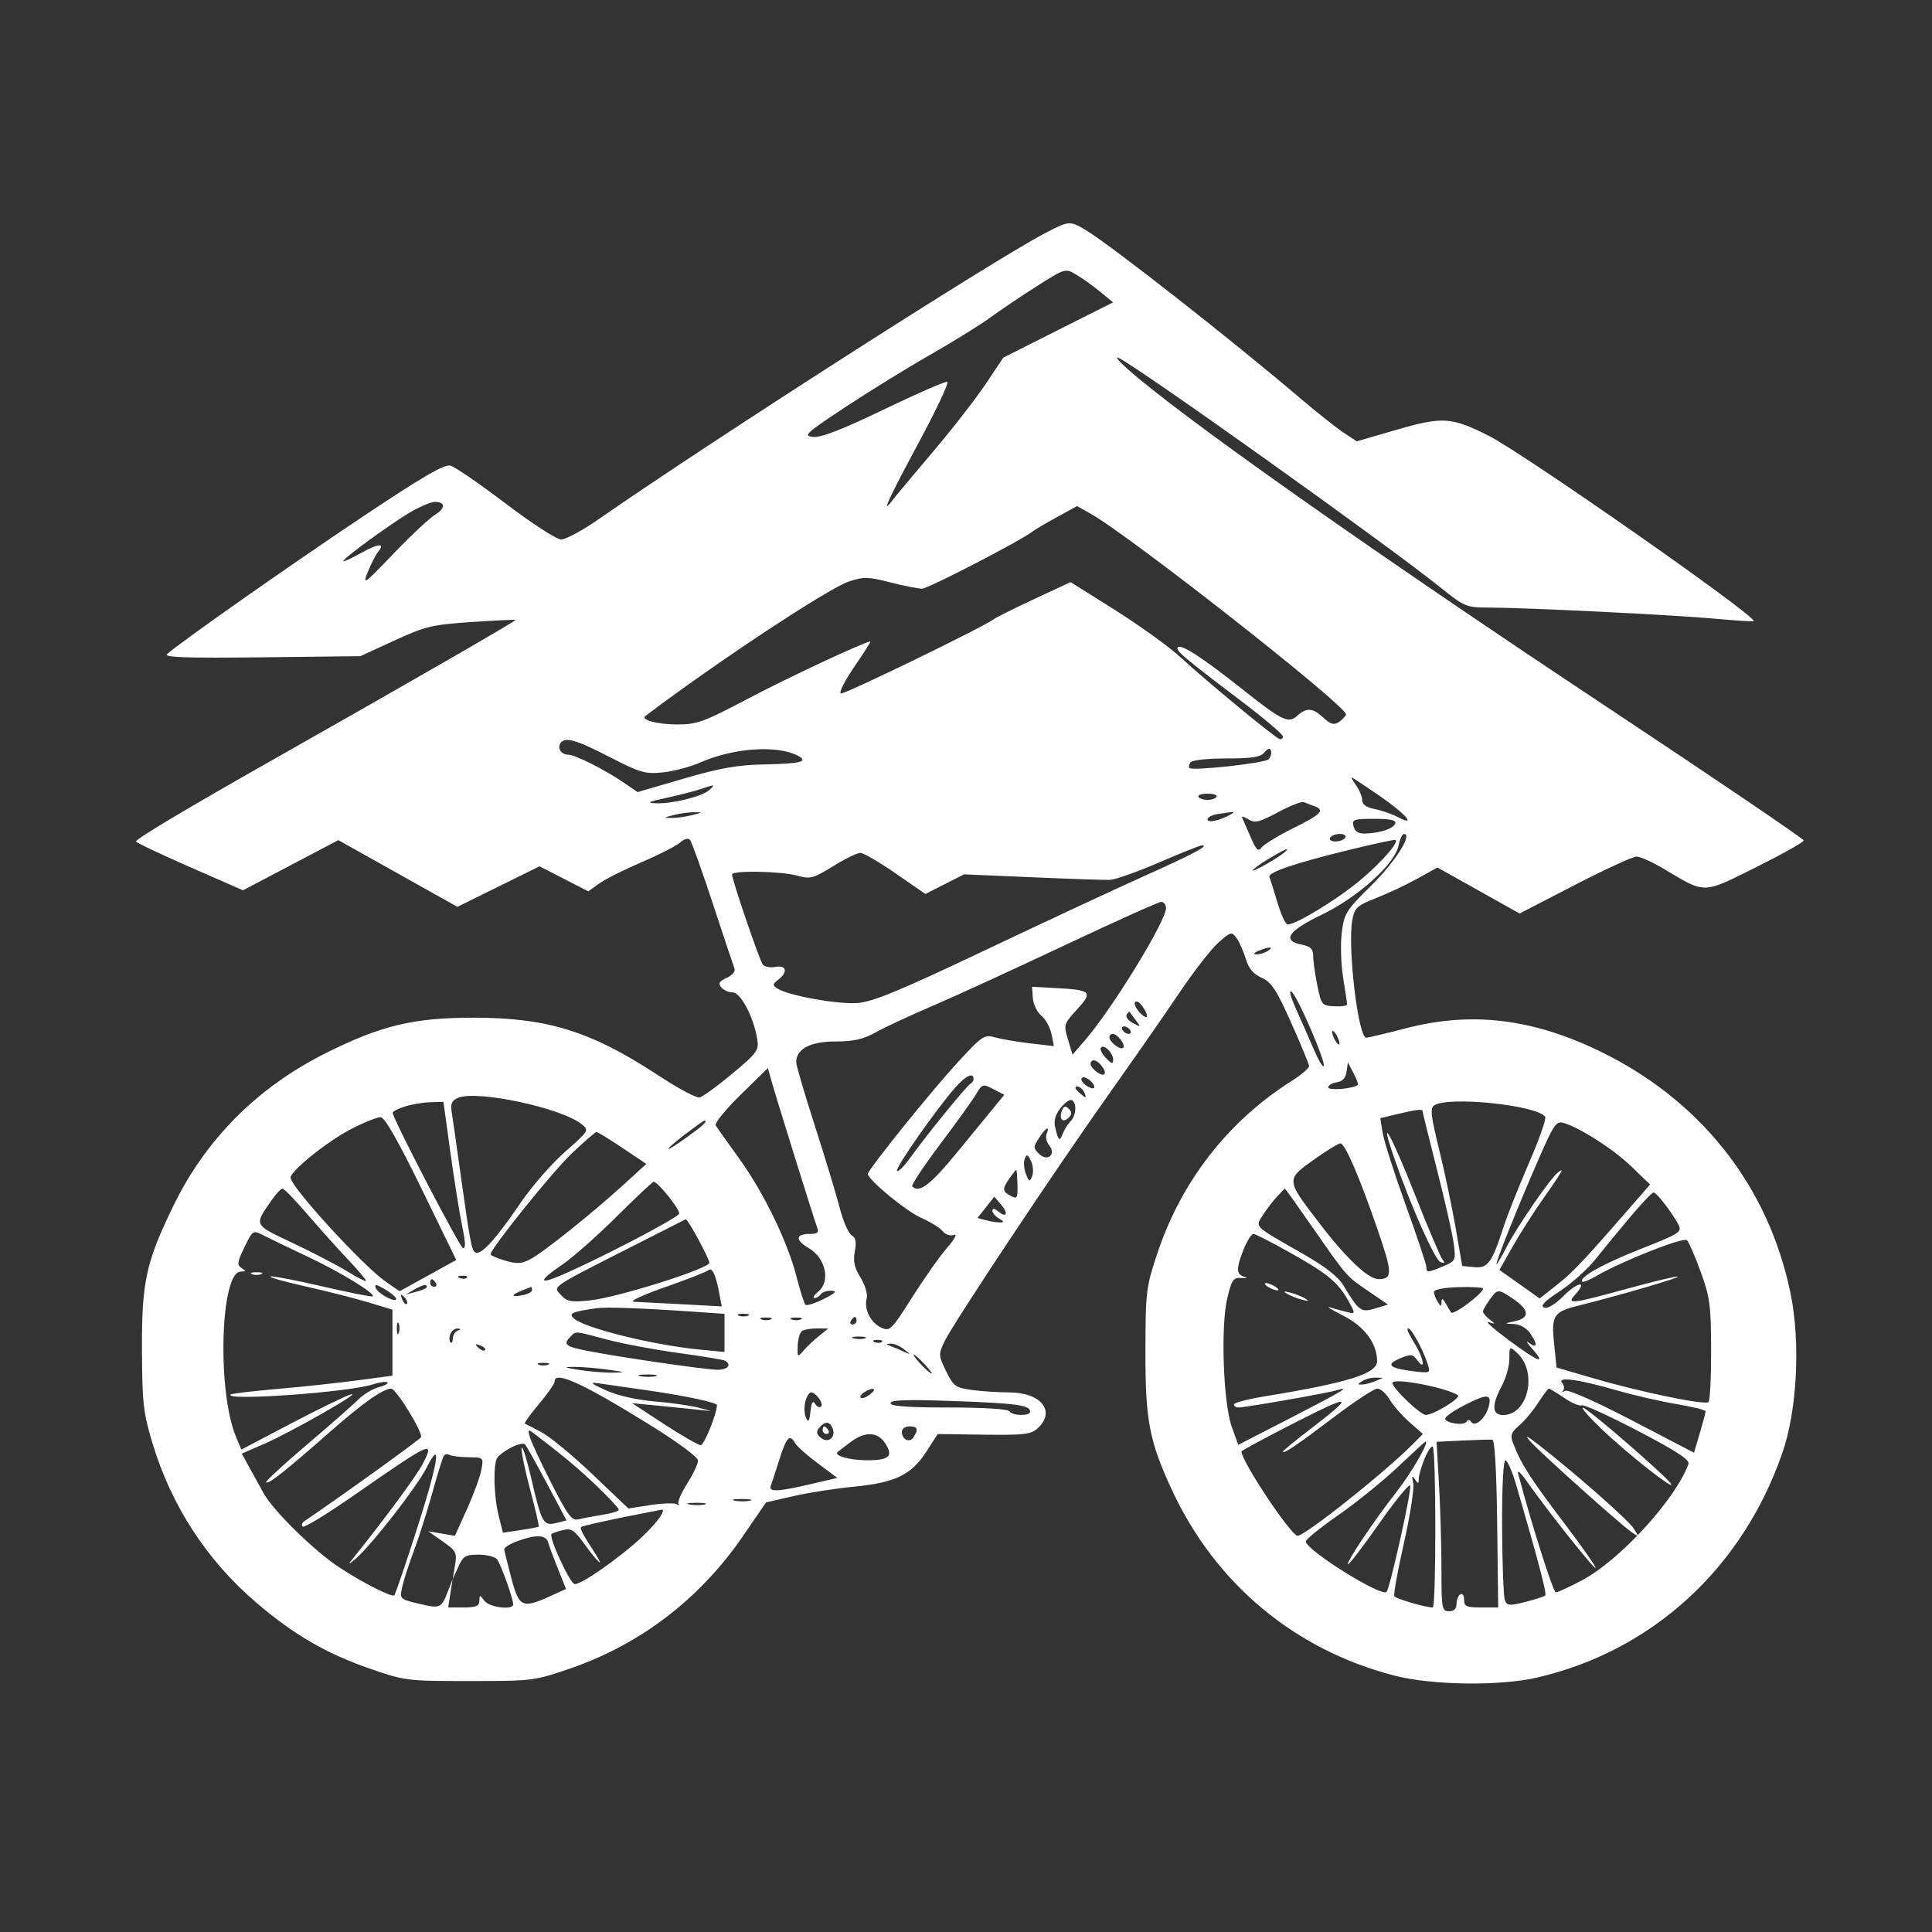 <svg xmlns="http://www.w3.org/2000/svg" width="512" height="512" viewBox="0 0 512 512" version="1.1">
	<rect x="0" y="0" width="512" height="512" fill="#333333" stroke="none"/>
	<path d="M 276.891 61.823 C 263.096 69.046, 188.236 117.019, 158.693 137.569 C 154.399 140.556, 149.899 142.986, 148.693 142.969 C 147.487 142.952, 140.875 138.665, 134 133.443 C 127.125 128.221, 120.535 123.698, 119.355 123.392 C 117.749 122.976, 111.903 126.381, 96.071 136.953 C 76.540 149.995, 47.135 170.663, 44.284 173.353 C 43.368 174.217, 49.534 174.425, 69.284 174.196 L 95.500 173.892 104.500 169.756 C 112.738 165.969, 114.470 165.554, 124.955 164.848 C 131.256 164.424, 136.509 164.175, 136.628 164.295 C 136.853 164.520, 108.589 180.805, 73 200.956 C 49.679 214.161, 36.084 222.270, 36.042 223 C 36.026 223.275, 42.398 226.299, 50.201 229.720 L 64.390 235.939 77.029 229.294 L 89.667 222.649 105.443 231.484 L 121.220 240.319 132.101 234.950 L 142.982 229.581 149.441 232.894 L 155.900 236.207 158.844 234.111 C 160.463 232.958, 165.546 230.406, 170.139 228.440 C 174.733 226.474, 179.291 224.142, 180.269 223.257 C 181.326 222.300, 182.376 222.023, 182.857 222.574 C 183.302 223.083, 186.030 230.700, 188.919 239.500 C 191.808 248.300, 194.394 256.056, 194.665 256.736 C 194.936 257.415, 194 258.498, 192.586 259.143 C 190.589 260.053, 190.264 260.613, 191.130 261.657 C 191.743 262.396, 193.115 263, 194.179 263 C 196.288 263, 199.727 269.543, 200.669 275.347 C 201.157 278.356, 200.701 278.990, 194.057 284.539 C 190.131 287.818, 186.232 290.651, 185.391 290.837 C 184.550 291.022, 179.731 288.455, 174.681 285.134 C 156.697 273.303, 145.222 269.703, 125.500 269.703 C 109.599 269.703, 101.077 271.735, 86.500 279.004 C 68.347 288.056, 54.583 301.810, 45.975 319.500 C 38.655 334.545, 37.538 339.694, 37.626 358 C 37.692 371.850, 37.988 374.454, 40.407 382.463 C 45.435 399.107, 54.808 413.503, 67.909 424.701 C 77.867 433.213, 86.371 438.158, 98 442.199 C 107.307 445.433, 107.845 445.500, 124.500 445.494 C 141.201 445.489, 141.672 445.429, 151.244 442.120 C 169.864 435.683, 185.557 423.628, 196.926 407.029 L 203 398.160 210.250 396.495 C 214.238 395.579, 221.459 394.451, 226.297 393.988 C 237.181 392.947, 241.560 390.830, 245.500 384.703 L 248.500 380.037 260.719 380.201 C 271.320 380.344, 273.208 380.122, 274.969 378.528 C 279.916 374.051, 275.912 369, 267.417 369 C 264.591 369, 260.153 368.709, 257.555 368.352 C 253.202 367.756, 252.665 367.364, 250.723 363.367 C 248.700 359.202, 248.683 358.888, 250.310 355.477 C 252.583 350.710, 280.048 309.407, 294.181 289.500 C 300.429 280.700, 308.682 268.838, 312.521 263.139 C 316.359 257.441, 321.041 251.424, 322.924 249.767 C 326.189 246.895, 326.411 246.841, 327.703 248.609 C 328.448 249.628, 329.549 252.100, 330.149 254.102 C 330.921 256.678, 332.149 258.145, 334.353 259.121 C 336.947 260.270, 338.250 262.253, 342.156 271 C 344.735 276.775, 346.879 281.950, 346.921 282.500 C 346.962 283.050, 344.881 284.836, 342.296 286.470 C 325.546 297.053, 313.114 312.979, 306.763 331.992 C 303.715 341.114, 303.585 342.169, 303.554 358 C 303.517 376.368, 304.544 381.793, 310.497 394.692 C 321.995 419.607, 343.056 437.222, 369.500 444.043 C 379.544 446.634, 397.411 446.876, 407.414 444.556 C 437.863 437.494, 461.732 415.631, 472.327 385.096 C 476.244 373.805, 477.185 355.955, 474.548 342.942 C 468.689 314.027, 450.221 290.878, 422.737 277.998 C 405.298 269.826, 389.540 268.098, 372.597 272.500 C 367.305 273.875, 362.568 275, 362.070 275 C 359.911 275, 357.060 250.823, 358.386 243.755 C 358.985 240.563, 359.619 239.988, 364.775 237.957 C 367.924 236.718, 372.847 234.396, 375.716 232.797 L 380.933 229.892 391.826 235.991 L 402.718 242.091 417.314 234.546 C 425.341 230.396, 432.717 227.001, 433.705 227.003 C 434.692 227.004, 437.975 228.487, 441 230.298 C 452.058 236.919, 451.098 236.937, 465.361 229.832 C 472.313 226.370, 478 223.176, 478 222.735 C 478 222.293, 454.038 206.048, 424.750 186.633 C 363.275 145.882, 312.002 109.684, 298.500 97.503 C 296.300 95.519, 295.400 94.334, 296.500 94.870 C 302.049 97.576, 367.297 144.114, 381.428 155.445 C 388.119 160.809, 388.565 161, 394.428 161.010 C 404.350 161.025, 443.722 162.960, 454.473 163.960 C 459.958 164.470, 464.580 164.754, 464.744 164.590 C 465.810 163.523, 403.727 120.110, 394.500 115.470 C 384.623 110.503, 382.286 110.355, 370.021 113.918 L 359.541 116.962 356.021 114.624 C 354.084 113.338, 348.900 109.222, 344.500 105.477 C 326.593 90.234, 294.772 65.270, 287.948 61.109 C 283.558 58.433, 283.337 58.447, 276.891 61.823 M 274.862 75.785 C 270.766 78.378, 265.184 82.132, 262.458 84.127 C 259.731 86.121, 252.550 90.577, 246.500 94.028 C 240.450 97.479, 230.325 103.722, 224 107.901 C 213.453 114.870, 212.749 115.524, 215.507 115.795 C 217.616 116.002, 223.234 113.817, 234.312 108.480 C 243.001 104.295, 250.527 101.012, 251.038 101.185 C 251.548 101.358, 248.149 108.598, 243.483 117.273 C 235.340 132.414, 233.378 136.728, 236.534 132.555 C 237.343 131.486, 242.166 125.707, 247.253 119.713 C 252.339 113.720, 258.612 105.656, 261.194 101.794 L 265.888 94.772 280.433 87.450 L 294.979 80.128 291.558 77.314 C 289.677 75.766, 286.826 73.728, 285.223 72.785 C 282.316 71.074, 282.289 71.081, 274.862 75.785 M 109.038 135.574 C 104.081 138.408, 91 147.912, 91 148.680 C 91 148.950, 93.093 148.001, 95.652 146.571 C 100.358 143.941, 102.216 143.830, 100.164 146.303 C 99.547 147.046, 98.334 149.419, 97.468 151.577 C 96.007 155.218, 96.492 154.875, 104.197 146.814 C 108.764 142.037, 113.734 137.375, 115.241 136.455 C 118.108 134.705, 118.083 132.991, 115.191 133.012 C 114.261 133.019, 111.492 134.172, 109.038 135.574 M 280.095 137.039 C 277.156 138.646, 274.245 140.364, 273.626 140.857 C 270.639 143.234, 245.971 156.001, 244.350 156.008 C 243.332 156.013, 239.541 155.259, 235.925 154.332 C 230.020 152.819, 228.900 152.798, 224.925 154.125 C 219.459 155.950, 189.651 175.654, 171.029 189.752 C 169.691 190.765, 174.198 191.971, 179.376 191.985 C 184.727 191.999, 186.422 191.383, 198.376 185.077 C 209.027 179.458, 229.283 170, 230.666 170 C 230.842 170, 228.918 173.022, 226.389 176.715 C 223.861 180.409, 222.261 183.587, 222.836 183.779 C 223.767 184.089, 261.026 165.976, 263.500 164.011 C 264.050 163.573, 268.826 161.202, 274.114 158.740 L 283.728 154.264 295.614 161.742 C 302.151 165.856, 309.999 171.534, 313.053 174.361 C 319.562 180.386, 337.683 195.350, 339.054 195.833 C 339.574 196.017, 340 195.715, 340 195.163 C 340 194.611, 334.938 190.325, 328.750 185.639 C 313.555 174.133, 311.390 172.290, 312.156 171.517 C 313.039 170.625, 318.761 174.345, 329 182.469 C 339.812 191.048, 341.425 191.830, 343.825 189.659 C 346.280 187.437, 347.912 187.569, 350.730 190.217 C 352.539 191.916, 353.474 192.191, 354.735 191.395 C 355.640 190.824, 356.531 189.908, 356.714 189.359 C 357.343 187.472, 299.607 142.081, 288.981 136.110 L 285.437 134.118 280.095 137.039 M 148.500 197 C 147.657 198.365, 148.797 200, 150.592 200 C 152.401 200, 160.192 203.919, 165.227 207.361 L 168.955 209.909 181.227 206.331 C 190.874 203.519, 195.474 202.714, 202.722 202.571 C 212.333 202.381, 214.433 201.808, 211.336 200.222 C 205.801 197.387, 194.286 198.217, 185.556 202.078 C 182.968 203.223, 178.521 204.399, 175.675 204.691 C 170.970 205.174, 169.687 204.804, 161.546 200.611 C 152.521 195.964, 149.634 195.165, 148.500 197 M 335.091 199.390 C 334.048 200.647, 331.822 201, 324.937 201 C 319.769 201, 315.845 201.442, 315.459 202.067 C 315.096 202.653, 314.980 203.313, 315.200 203.533 C 316.017 204.350, 335.151 202.249, 336.169 201.231 C 336.750 200.650, 337.045 199.636, 336.826 198.978 C 336.549 198.146, 336.019 198.272, 335.091 199.390 M 359.443 208.223 C 360.299 209.445, 361 211.195, 361 212.111 C 361 213.198, 362.130 213.992, 364.250 214.394 C 366.038 214.733, 368.772 215.675, 370.327 216.486 C 375.655 219.266, 372.575 215.684, 365.421 210.780 C 361.614 208.170, 358.362 206.027, 358.193 206.018 C 358.025 206.008, 358.587 207, 359.443 208.223 M 185.500 209.170 C 183.850 209.719, 179.800 210.752, 176.500 211.465 C 171.785 212.484, 171.208 212.787, 173.807 212.881 C 178.215 213.040, 186.141 211.073, 187.964 209.369 C 189.628 207.814, 189.586 207.810, 185.500 209.170 M 317.603 211.167 C 317.886 211.625, 318.965 212, 320 212 C 321.035 212, 322.114 211.625, 322.397 211.167 C 322.680 210.708, 321.602 210.333, 320 210.333 C 318.398 210.333, 317.320 210.708, 317.603 211.167 M 338.673 215.258 C 333.649 217.953, 332.565 218.210, 330.814 217.116 C 329.697 216.418, 328.959 216.219, 329.176 216.674 C 329.392 217.128, 330.395 219.425, 331.404 221.778 C 332.922 225.316, 333.434 225.797, 334.370 224.562 C 334.991 223.741, 338.762 221.448, 342.750 219.466 C 350.240 215.743, 351.246 214.673, 348.250 213.616 C 347.288 213.276, 346.050 212.803, 345.500 212.565 C 344.950 212.326, 341.878 213.538, 338.673 215.258 M 178.500 216 C 175.824 216.681, 175.770 216.763, 178 216.763 C 179.375 216.763, 181.850 216.420, 183.500 216 C 186.176 215.319, 186.230 215.237, 184 215.237 C 182.625 215.237, 180.150 215.580, 178.500 216 M 322.750 215.716 C 321.238 215.945, 320 216.583, 320 217.134 C 320 218.150, 323.191 217.499, 326 215.909 C 327.553 215.031, 327.352 215.019, 322.750 215.716 M 358.710 219 C 359.076 220.399, 360.025 220.970, 361.867 220.900 C 365.872 220.749, 369.305 219.584, 369.759 218.222 C 370.050 217.350, 368.452 217, 364.177 217 C 358.680 217, 358.230 217.164, 358.710 219 M 352.500 222 C 352.160 222.550, 352.782 223, 353.882 223 C 354.982 223, 356.160 222.550, 356.500 222 C 356.840 221.450, 356.218 221, 355.118 221 C 354.018 221, 352.840 221.450, 352.500 222 M 370.630 224.099 C 369.653 228.985, 359.832 237.804, 350.194 242.450 C 341.298 246.739, 339.630 249.276, 345 250.350 C 347.316 250.813, 348 251.488, 348 253.308 C 348 254.605, 348.491 258.104, 349.092 261.083 C 350.146 266.310, 350.304 266.506, 353.592 266.679 C 355.466 266.777, 356.997 266.552, 356.992 266.179 C 356.988 265.806, 356.516 262.609, 355.942 259.075 C 355.369 255.541, 355.207 250.189, 355.583 247.181 C 356.224 242.052, 356.712 241.273, 363.463 234.607 C 369.784 228.364, 374.444 221, 372.073 221 C 371.620 221, 370.971 222.395, 370.630 224.099 M 358.500 225.002 C 343.344 228.670, 335.877 231.184, 336.407 232.439 C 336.653 233.023, 337.622 236.088, 338.559 239.250 C 339.497 242.412, 340.704 245, 341.242 245 C 343.466 245, 354.159 238.507, 360.218 233.478 C 365.970 228.703, 370.762 223.272, 369.830 222.583 C 369.648 222.449, 364.550 223.537, 358.500 225.002 M 307.081 228.600 C 301.350 231.079, 295.500 233.141, 294.081 233.183 C 292.661 233.225, 283.400 232.910, 273.500 232.483 L 255.500 231.707 250.370 234.310 L 245.239 236.913 237.370 231.476 C 233.041 228.485, 228.834 226.030, 228.020 226.019 C 227.206 226.009, 223.950 227.598, 220.786 229.551 C 215.493 232.818, 214.730 233.019, 211.266 232.057 C 206.949 230.858, 194 230.626, 194 231.748 C 194 233.184, 201.275 254.509, 202.140 255.610 C 202.620 256.221, 204.135 256.506, 205.506 256.244 C 208.452 255.680, 208.877 257.608, 206.250 259.621 C 204.721 260.793, 204.689 261.088, 206 261.958 C 208.822 263.832, 222.148 266.235, 227.327 265.804 C 231.372 265.468, 238.606 262.476, 260.500 252.084 C 275.900 244.774, 295.025 235.857, 303 232.268 C 316.583 226.155, 320.759 223.933, 318.450 224.047 C 317.928 224.073, 312.811 226.122, 307.081 228.600 M 336.250 227.566 C 333.913 228.967, 332 230.350, 332 230.638 C 332 231.177, 338.747 227.346, 340.450 225.840 C 342.169 224.320, 340.568 224.978, 336.250 227.566 M 282 250.580 C 268.525 256.941, 252.775 264.164, 247 266.632 C 241.225 269.100, 234.531 272.218, 232.124 273.560 C 228.763 275.434, 226.269 276, 221.374 276 C 214.753 276, 211 277.990, 211 281.501 C 211 282.327, 213.211 289.865, 215.914 298.251 C 218.616 306.638, 221.581 316.425, 222.502 320 C 223.422 323.575, 224.853 326.883, 225.680 327.351 C 226.784 327.976, 227.013 329.119, 226.539 331.646 C 226.053 334.237, 226.428 335.956, 228.052 338.585 C 229.301 340.605, 229.985 342.949, 229.674 344.141 C 228.931 346.979, 230.749 350.565, 233.587 351.858 C 235.824 352.877, 236.268 352.438, 241.727 343.811 C 244.902 338.792, 249.075 332.873, 251 330.659 C 252.996 328.362, 253.780 326.900, 252.823 327.256 C 251.853 327.618, 250.589 327.206, 249.823 326.278 C 249.095 325.396, 246.508 323.792, 244.074 322.713 C 240.044 320.926, 230 312.627, 230 311.083 C 230 309.971, 247.201 288.645, 254.110 281.191 C 260.319 274.491, 260.900 274.111, 263.694 274.912 C 265.329 275.381, 269.509 276.095, 272.982 276.498 L 279.296 277.231 278.656 274.032 C 278.305 272.273, 277.098 270.084, 275.974 269.167 C 274.851 268.250, 273.835 266.150, 273.716 264.500 L 273.500 261.500 280 261.855 C 289.204 262.357, 289.686 262.861, 285.418 267.520 C 281.910 271.350, 281.849 271.552, 283.024 275.474 L 284.230 279.499 287.571 275.634 C 294.807 267.263, 309 244.104, 309 240.667 C 309 239.750, 308.438 239.003, 307.750 239.008 C 307.063 239.012, 295.475 244.219, 282 250.580 M 333.500 252 C 332.181 252.567, 332.011 252.878, 333 252.914 C 333.825 252.945, 335.175 252.533, 336 252 C 337.828 250.819, 336.249 250.819, 333.500 252 M 343.542 267.573 C 345.013 270.833, 347.132 275.648, 348.251 278.274 C 349.370 280.899, 350.512 282.821, 350.789 282.544 C 351.537 281.796, 343.968 264.218, 342.303 262.836 C 341.465 262.141, 341.980 264.111, 343.542 267.573 M 300.781 265.599 C 300.492 266.094, 301.098 267.366, 302.128 268.425 C 304.281 270.639, 304.659 269.283, 302.653 266.540 C 301.912 265.526, 301.069 265.103, 300.781 265.599 M 298.572 268.883 C 298.227 269.442, 298.969 270.446, 300.222 271.114 C 302.370 272.258, 302.416 272.218, 301.033 270.414 C 300.226 269.361, 299.484 268.358, 299.383 268.183 C 299.283 268.009, 298.918 268.324, 298.572 268.883 M 297.500 273 C 297.840 273.550, 298.568 274, 299.118 274 C 299.668 274, 299.840 273.550, 299.500 273 C 299.160 272.450, 298.432 272, 297.882 272 C 297.332 272, 297.160 272.450, 297.500 273 M 353.031 273.500 C 353.031 274.050, 353.467 275.175, 354 276 C 354.533 276.825, 354.969 277.050, 354.969 276.500 C 354.969 275.950, 354.533 274.825, 354 274 C 353.467 273.175, 353.031 272.950, 353.031 273.500 M 294 274.878 C 294 276.156, 296.940 278.393, 297.667 277.667 C 298.393 276.940, 296.156 274, 294.878 274 C 294.395 274, 294 274.395, 294 274.878 M 291.717 277.701 C 291.463 278.141, 292.098 279.366, 293.128 280.425 C 294.660 282.001, 295 282.068, 295 280.797 C 295 278.986, 292.394 276.529, 291.717 277.701 M 289 281.878 C 289 283.156, 291.940 285.393, 292.667 284.667 C 293.393 283.940, 291.156 281, 289.878 281 C 289.395 281, 289 281.395, 289 281.878 M 356.850 284.017 C 356.614 285.694, 355.770 286.604, 354.250 286.820 C 353.012 286.995, 352 287.608, 352 288.181 C 352 289.093, 358.809 288.500, 359.828 287.499 C 360.009 287.322, 359.491 285.907, 358.678 284.356 L 357.200 281.534 356.850 284.017 M 196.258 290.136 C 192.274 294.030, 189.307 297.687, 189.663 298.263 C 190.018 298.839, 192.781 302.728, 195.802 306.905 C 202.374 315.992, 208.669 328.938, 211.086 338.334 C 212.055 342.100, 213.116 345.449, 213.444 345.777 C 213.772 346.106, 215.944 345.418, 218.270 344.249 C 221.487 342.633, 221.975 342.109, 220.309 342.062 C 219.104 342.028, 217.840 342.450, 217.500 343 C 217.160 343.550, 216.409 344, 215.830 344 C 215.252 344, 215.728 343.212, 216.888 342.250 C 220.157 339.538, 218.801 333.405, 214.351 330.779 C 210.638 328.589, 210.771 327, 214.666 327 C 216.682 327, 217.074 326.635, 216.542 325.250 C 215.739 323.158, 205.681 290.881, 204.398 286.278 L 203.500 283.055 196.258 290.136 M 253.258 288.091 C 248.410 293.525, 237.240 309.471, 237.710 310.287 C 237.960 310.720, 239.551 309.145, 241.247 306.787 C 245.671 300.635, 256.322 287.560, 257.230 287.167 C 257.654 286.983, 258 286.421, 258 285.917 C 258 284.118, 255.972 285.048, 253.258 288.091 M 286.654 285.751 C 286.365 286.218, 287 287.144, 288.065 287.808 C 289.129 288.473, 290 288.618, 290 288.131 C 290 286.758, 287.243 284.798, 286.654 285.751 M 258.672 289.979 C 257.746 291.545, 253.430 297.554, 249.080 303.332 C 244.730 309.110, 241.433 314.099, 241.752 314.419 C 243.608 316.275, 246.589 314.014, 253.641 305.402 C 257.963 300.123, 262.547 294.527, 263.827 292.967 L 266.155 290.131 263.254 288.631 C 260.450 287.181, 260.298 287.226, 258.672 289.979 M 285 288.378 C 285 288.585, 285.685 289.324, 286.523 290.019 C 287.796 291.076, 287.943 291.014, 287.416 289.641 C 286.878 288.240, 285 287.257, 285 288.378 M 121.374 290.938 C 119.872 291.578, 119.359 292.528, 119.628 294.172 C 119.837 295.452, 120.920 303.025, 122.035 311 C 124.804 330.816, 125.052 332, 126.424 332 C 128.132 332, 131.870 327.706, 138.015 318.686 C 140.943 314.389, 146.232 308.332, 149.769 305.226 C 156.046 299.715, 156.152 299.541, 154.189 297.952 C 148.824 293.607, 126.373 288.809, 121.374 290.938 M 281.091 293.611 C 279.635 295.462, 279.209 297.020, 279.652 298.871 C 280.493 302.385, 280.822 302.633, 281.671 300.393 C 282.065 299.352, 282.976 297.905, 283.694 297.179 C 285.202 295.652, 285.427 292.382, 284.080 291.549 C 283.574 291.237, 282.229 292.165, 281.091 293.611 M 107.250 293.247 C 105.463 293.820, 104.023 294.562, 104.052 294.895 C 104.204 296.659, 121.752 330.417, 122.677 330.726 C 123.438 330.979, 123.377 329.202, 122.477 324.891 C 121.766 321.482, 120.359 312.686, 119.350 305.346 L 117.517 292 114.009 292.102 C 112.079 292.158, 109.037 292.673, 107.250 293.247 M 380.110 292.911 C 378.947 293.647, 379.157 295.573, 381.389 304.646 C 382.858 310.616, 384.833 320, 385.779 325.500 L 387.500 335.500 390.694 335.809 C 394.312 336.159, 395.370 334.696, 398.510 325 C 399.490 321.975, 402.493 314.423, 405.184 308.217 C 407.876 302.012, 409.816 296.511, 409.496 295.993 C 407.597 292.920, 384.003 290.445, 380.110 292.911 M 281.409 294.376 C 280.562 296.584, 281.689 297.711, 283.217 296.183 C 284.119 295.281, 284.122 294.722, 283.233 293.833 C 282.343 292.943, 281.909 293.072, 281.409 294.376 M 370.148 295.284 L 365.797 296.327 366.422 300.237 C 366.766 302.388, 369.511 310.977, 372.522 319.324 C 375.533 327.671, 377.997 335.063, 377.998 335.750 C 378 337.325, 378.314 337.314, 382.448 335.586 C 385.703 334.226, 385.812 334.006, 385.298 329.836 C 385.004 327.451, 383.016 318.628, 380.881 310.229 C 378.747 301.830, 377 294.742, 377 294.479 C 377 293.840, 375.368 294.032, 370.148 295.284 M 92.973 299.250 C 86.805 302.428, 77 310.303, 77 312.079 C 77 314.486, 96.184 335.467, 102.197 339.635 L 105.894 342.199 113.404 338.053 L 120.914 333.907 111.707 315.021 C 105.567 302.427, 101.964 296.112, 100.890 296.067 C 100.005 296.030, 96.443 297.462, 92.973 299.250 M 181.644 300.546 C 175.434 305.287, 175.701 305.930, 182 301.405 C 186.480 298.186, 187.730 297, 186.644 297 C 186.448 297, 184.198 298.596, 181.644 300.546 M 407.952 306.721 C 402.481 319.190, 396.135 335, 396.601 335 C 396.798 335, 397.928 333.087, 399.111 330.750 C 401.802 325.436, 410.650 312.525, 412.786 310.794 C 414.785 309.175, 414.262 310.090, 408.332 318.578 C 405.997 321.921, 402.574 327.331, 400.726 330.600 L 397.366 336.545 402.703 340.329 L 408.041 344.114 412.770 340.363 C 417.023 336.990, 419.891 333.934, 433.393 318.390 L 437.286 313.908 432.338 309.139 C 427.584 304.556, 418.827 298.924, 414.372 297.583 C 412.470 297.011, 411.785 297.987, 407.952 306.721 M 275.369 301.560 C 273.811 303.937, 273.809 304.238, 275.339 305.767 C 277.548 307.977, 280.031 305.948, 278.046 303.555 C 277.348 302.714, 277.037 301.345, 277.357 300.513 C 278.252 298.181, 277.230 298.719, 275.369 301.560 M 151.446 305.750 C 146.280 310.682, 130 330.921, 130 332.412 C 130 332.691, 131.727 333.437, 133.838 334.070 C 136.980 335.011, 138.203 334.941, 140.588 333.681 C 144.034 331.861, 157.086 321.417, 165.390 313.834 L 171.279 308.455 164.983 304.228 C 161.521 301.902, 158.413 300, 158.078 300 C 157.744 300, 154.759 302.587, 151.446 305.750 M 369.429 306.722 C 373.779 319.379, 380.218 333.870, 381.753 334.459 C 382.888 334.894, 383.020 334.717, 382.264 333.773 C 381.704 333.073, 378.456 325.418, 375.046 316.762 C 368.733 300.735, 365.204 294.426, 369.429 306.722 M 349.012 306.750 C 340.612 312.661, 340.601 312.326, 349.589 324.080 C 356.857 333.586, 362.625 339.023, 365.398 338.985 C 369.083 338.933, 369.041 337.342, 365.051 325.768 C 360.256 311.863, 356.431 303, 355.226 303 C 354.739 303, 351.943 304.688, 349.012 306.750 M 271.570 307.065 C 271.217 307.926, 271.349 309.726, 271.864 311.065 C 272.698 313.236, 272.879 313.305, 273.528 311.695 C 273.929 310.702, 273.796 308.902, 273.234 307.695 C 272.390 305.884, 272.099 305.774, 271.570 307.065 M 267.557 312.223 C 265.554 315.081, 265.597 315.714, 267.871 316.931 C 269.559 317.834, 269.732 317.544, 269.638 313.966 C 269.581 311.785, 269.439 310, 269.324 310 C 269.208 310, 268.413 311, 267.557 312.223 M 163.253 322.564 C 158.168 327.615, 151.767 333.266, 149.029 335.124 C 143.101 339.145, 142.572 340.484, 147.750 338.358 C 157.151 334.498, 180 322.624, 180 321.598 C 180 320.187, 174.110 312.928, 173.177 313.190 C 172.805 313.295, 168.339 317.513, 163.253 322.564 M 72.210 317.750 C 67.223 324.869, 67.005 324.401, 77.657 329.447 C 82.969 331.964, 89.495 335.363, 92.158 337.002 C 94.821 338.641, 97 339.723, 97 339.407 C 97 339.091, 94.799 336.507, 92.109 333.666 C 89.419 330.825, 84.608 325.462, 81.419 321.750 C 78.230 318.038, 75.287 315, 74.878 315 C 74.470 315, 73.269 316.238, 72.210 317.750 M 338.307 317.250 C 337.184 318.488, 335.520 320.674, 334.610 322.109 C 332.631 325.229, 332.179 324.789, 344.743 331.963 C 351.397 335.762, 354.594 338.257, 356.158 340.870 C 360.097 347.453, 360.724 347.897, 364.464 346.750 L 367.818 345.720 362.659 342.184 C 356.671 338.081, 357.107 338.578, 347.829 325.250 C 343.905 319.613, 340.616 315, 340.521 315 C 340.426 315, 339.430 316.012, 338.307 317.250 M 432 322.542 C 428.975 326.126, 424.835 331.160, 422.801 333.729 C 420.767 336.297, 416.526 340.093, 413.377 342.164 C 409.333 344.823, 408.099 346.101, 409.176 346.514 C 410.123 346.877, 412.097 345.703, 414.384 343.416 C 418.121 339.679, 420.838 339.312, 417.506 342.994 C 414.987 345.777, 416.153 345.649, 431.397 341.470 C 438.479 339.529, 444.446 338.113, 444.657 338.324 C 445.002 338.669, 428.597 343.454, 418.469 345.961 C 411.709 347.635, 411.087 348.573, 411.841 355.953 L 412.500 362.406 422 365.186 C 434.687 368.898, 451.878 372.456, 452.777 371.555 C 453.174 371.157, 453.483 364.906, 453.463 357.665 C 453.429 345.876, 453.140 343.720, 450.699 337.036 C 449.199 332.931, 447.564 329.164, 447.064 328.664 C 446.156 327.756, 429.856 334.189, 423.124 338.113 C 421.267 339.196, 419.556 339.889, 419.321 339.655 C 418.258 338.591, 424.829 334.919, 434.893 330.952 C 445.148 326.911, 445.800 326.490, 444.810 324.563 C 443.212 321.454, 438.993 315.998, 438.199 316.013 C 437.815 316.021, 435.025 318.959, 432 322.542 M 261.267 319.960 L 259.034 322.776 261.267 323.374 C 262.495 323.703, 264.175 323.965, 265 323.956 C 266.175 323.943, 266.120 323.718, 264.750 322.920 C 263.788 322.359, 263 321.418, 263 320.828 C 263 320.148, 263.559 320.219, 264.524 321.020 C 266.784 322.896, 267.323 321.601, 265.275 319.214 L 263.500 317.144 261.267 319.960 M 169 329.570 C 145.401 341.552, 146.516 340.807, 148.647 343.170 C 150.256 344.955, 151.266 345.146, 156.321 344.621 C 163.628 343.861, 188.003 336.183, 187.991 334.644 C 187.982 333.540, 182.197 322.885, 181.730 323.112 C 181.603 323.173, 175.875 326.080, 169 329.570 M 64.775 330.526 C 62.861 334.465, 62.757 335.234, 64.025 336.037 C 65.274 336.826, 65.239 336.972, 63.797 336.985 C 58.396 337.033, 57.488 368.660, 62.541 380.752 L 63.962 384.153 77.231 377.186 C 84.529 373.354, 91.625 369.908, 93 369.528 C 96.341 368.604, 77.029 379.603, 69.788 382.748 L 64.076 385.228 66.288 389.245 C 67.505 391.454, 69.097 394.348, 69.826 395.676 C 72.391 400.346, 83.231 410.972, 89.935 415.388 C 96.028 419.402, 104.012 423.447, 104.492 422.763 C 105.123 421.863, 111.617 402.082, 113.606 395 C 116.422 384.971, 116.207 382.748, 113.026 389 C 110.447 394.068, 98.682 409.192, 94.355 413 C 92.562 414.578, 92.111 414.762, 93.133 413.500 C 101.492 403.171, 110.434 391.069, 112.055 387.892 C 115.290 381.551, 114.347 381.985, 93.704 396.342 C 86.667 401.237, 80.605 404.938, 80.233 404.567 C 79.862 404.195, 80.018 403.578, 80.579 403.196 C 90.962 396.124, 111.122 381.612, 111.571 380.886 C 112.221 379.833, 105.003 368.023, 103.700 368.009 C 101.548 367.985, 96.065 371.859, 87.228 379.646 C 75.697 389.807, 71.102 393.435, 70.512 392.846 C 70.274 392.607, 75.089 388.157, 81.212 382.956 C 87.335 377.755, 93.506 372.339, 94.925 370.921 C 96.344 369.502, 98.795 368.017, 100.371 367.622 C 101.947 367.226, 102.988 366.655, 102.685 366.352 C 102.382 366.049, 100.641 366.285, 98.817 366.878 C 92.337 368.981, 59.337 371.329, 61.106 369.561 C 61.347 369.319, 66.935 368.655, 73.522 368.085 C 80.110 367.514, 89.662 366.490, 94.750 365.809 L 104 364.570 104 355.825 L 104 347.080 97.750 345.179 C 94.313 344.133, 86.814 342.227, 81.086 340.943 C 75.358 339.659, 71.117 338.461, 71.661 338.280 C 72.205 338.098, 78.449 339.291, 85.536 340.931 C 92.622 342.571, 98.583 343.751, 98.781 343.553 C 99.527 342.806, 90.166 337.095, 81.500 333.010 C 76.550 330.677, 71.262 328.134, 69.750 327.358 C 67.032 325.965, 66.973 326.002, 64.775 330.526 M 329.609 331.020 C 327.551 336.163, 327.581 337.732, 329.750 338.362 C 330.779 338.661, 330.485 338.794, 329.034 338.685 C 326.830 338.520, 326.429 339.083, 325.252 344 C 323.454 351.511, 324.170 371.891, 326.453 378.199 L 328.153 382.898 341.821 375.871 C 355.675 368.748, 358.249 367.214, 354.326 368.419 C 351.857 369.177, 330.160 372.983, 328.250 372.993 C 327.563 372.997, 327 372.638, 327 372.195 C 327 371.752, 330.488 370.818, 334.750 370.120 C 357.487 366.393, 365.028 364.026, 364.952 360.641 C 364.845 355.884, 361.605 351.554, 356 348.680 C 352.975 347.129, 351.329 346.118, 352.343 346.434 C 353.356 346.750, 355.317 347.293, 356.701 347.640 C 359.082 348.237, 359.149 348.144, 357.966 345.885 C 354.988 340.199, 352.544 338.023, 343.130 332.672 C 337.642 329.552, 332.716 327, 332.184 327 C 331.652 327, 330.493 328.809, 329.609 331.020 M 187.688 336.645 C 187.303 337.030, 182.153 339.040, 176.244 341.112 C 170.158 343.245, 166.584 344.923, 168 344.982 C 169.375 345.039, 175.171 345.338, 180.881 345.647 L 191.262 346.209 190.540 342.355 C 189.677 337.752, 188.646 335.687, 187.688 336.645 M 66.750 337.662 C 67.438 337.940, 68.563 337.940, 69.250 337.662 C 69.938 337.385, 69.375 337.158, 68 337.158 C 66.625 337.158, 66.063 337.385, 66.750 337.662 M 121.813 338.683 C 122.534 338.972, 123.397 338.936, 123.729 338.604 C 124.061 338.272, 123.471 338.036, 122.417 338.079 C 121.252 338.127, 121.015 338.364, 121.813 338.683 M 114 340 C 114 340.550, 114.477 341, 115.059 341 C 115.641 341, 115.840 340.550, 115.500 340 C 115.160 339.450, 114.684 339, 114.441 339 C 114.198 339, 114 339.450, 114 340 M 99.568 341.315 C 100.161 342.863, 105 345.427, 105 344.194 C 105 343.775, 103.656 342.637, 102.013 341.666 C 99.734 340.321, 99.154 340.237, 99.568 341.315 M 109.998 341.624 L 107.500 343.083 110 342.417 C 112.785 341.676, 113.536 341.203, 112.915 340.582 C 112.685 340.352, 111.373 340.821, 109.998 341.624 M 336 341 C 336.825 341.533, 337.950 341.969, 338.500 341.969 C 339.050 341.969, 338.825 341.533, 338 341 C 337.175 340.467, 336.050 340.031, 335.500 340.031 C 334.950 340.031, 335.175 340.467, 336 341 M 138.250 342.031 C 135.266 343.231, 135.391 343.839, 138.500 343.245 C 139.875 342.982, 141 342.369, 141 341.883 C 141 341.398, 140.887 341.029, 140.750 341.063 C 140.613 341.098, 139.488 341.534, 138.250 342.031 M 380.015 342.408 C 380.024 343.008, 380.467 344.175, 381 345 C 381.862 346.333, 381.974 346.333, 382.015 345 C 382.047 343.941, 382.389 344.088, 383.178 345.500 C 383.792 346.600, 384.415 347.648, 384.561 347.830 C 385.197 348.620, 393 342.784, 393 341.519 C 393 341.175, 390.075 340.989, 386.500 341.105 C 382.584 341.232, 380.006 341.749, 380.015 342.408 M 341 342.831 C 341.825 343.341, 343.625 344.059, 345 344.427 C 346.737 344.892, 347.042 344.813, 346 344.169 C 345.175 343.659, 343.375 342.941, 342 342.573 C 340.263 342.108, 339.958 342.187, 341 342.831 M 394.750 344.470 C 393.788 345.793, 393 347.192, 393 347.578 C 393 347.964, 393.788 348.893, 394.750 349.642 C 396.377 350.909, 396.359 350.961, 394.500 350.374 C 393.400 350.028, 395.875 352.234, 400 355.277 C 407.901 361.106, 409.951 361.798, 405.921 357.276 C 404.589 355.783, 404.288 355.165, 405.250 355.903 C 407.419 357.566, 407.519 356.185, 405.443 353.223 C 404.547 351.942, 402.745 350.950, 401.193 350.882 C 398.522 350.764, 398.524 350.758, 401.500 350.122 C 405.449 349.277, 405.302 347.120, 401.102 344.290 C 396.948 341.491, 396.915 341.491, 394.750 344.470 M 106.564 344.293 C 106.940 345.279, 107.499 345.834, 107.807 345.526 C 108.115 345.219, 107.808 344.412, 107.124 343.733 C 106.136 342.753, 106.022 342.868, 106.564 344.293 M 158 346.701 C 151.534 347.630, 150.616 348.050, 152.094 349.406 C 154.855 351.939, 173.049 356.455, 185.250 357.634 L 192 358.287 192 353.233 L 192 348.180 183.750 347.611 C 169.813 346.650, 160.617 346.325, 158 346.701 M 195.750 348.662 C 196.438 348.940, 197.563 348.940, 198.250 348.662 C 198.938 348.385, 198.375 348.158, 197 348.158 C 195.625 348.158, 195.063 348.385, 195.750 348.662 M 201.750 349.662 C 202.438 349.940, 203.563 349.940, 204.250 349.662 C 204.938 349.385, 204.375 349.158, 203 349.158 C 201.625 349.158, 201.063 349.385, 201.750 349.662 M 209.750 349.662 C 210.438 349.940, 211.563 349.940, 212.250 349.662 C 212.938 349.385, 212.375 349.158, 211 349.158 C 209.625 349.158, 209.063 349.385, 209.750 349.662 M 225.500 350 C 225.160 350.550, 225.359 351, 225.941 351 C 226.523 351, 227 350.550, 227 350 C 227 349.450, 226.802 349, 226.559 349 C 226.316 349, 225.840 349.450, 225.500 350 M 105.158 352 C 105.158 353.375, 105.385 353.938, 105.662 353.250 C 105.940 352.563, 105.940 351.438, 105.662 350.750 C 105.385 350.063, 105.158 350.625, 105.158 352 M 119.345 353.543 C 119.019 354.392, 119.034 355.367, 119.376 355.710 C 119.719 356.053, 120 355.621, 120 354.750 C 120 353.879, 120.563 352.940, 121.250 352.662 C 122.229 352.267, 122.222 352.141, 121.219 352.079 C 120.514 352.036, 119.671 352.694, 119.345 353.543 M 212.500 352.765 C 211.950 353.169, 211.454 354.931, 211.397 356.679 C 211.299 359.708, 211.370 359.769, 212.897 357.977 C 213.779 356.943, 215.625 355.190, 217 354.081 L 219.500 352.067 216.500 352.049 C 214.850 352.039, 213.050 352.361, 212.500 352.765 M 373 352.476 C 373 352.738, 373.898 354.425, 374.996 356.226 C 377.313 360.026, 377.833 363.521, 375.634 360.514 C 374.411 358.842, 373.934 358.785, 371.078 359.968 C 367.142 361.598, 368.055 362.555, 374.314 363.360 C 378.953 363.957, 379.103 363.898, 378.436 361.740 C 376.972 357.003, 373 350.235, 373 352.476 M 151.200 354.200 C 149.168 356.232, 149.810 356.820, 155.250 357.912 C 163.584 359.584, 187.011 363, 190.146 363 C 192.845 363, 193.956 361.709, 192.194 360.620 C 191.751 360.346, 186.238 359.426, 179.944 358.574 C 173.650 357.723, 165.125 356.129, 161 355.031 C 152.071 352.654, 152.693 352.707, 151.200 354.200 M 226.269 354.693 C 227.242 354.947, 228.592 354.930, 229.269 354.656 C 229.946 354.382, 229.150 354.175, 227.500 354.195 C 225.850 354.215, 225.296 354.439, 226.269 354.693 M 231.813 355.683 C 232.534 355.972, 233.397 355.936, 233.729 355.604 C 234.061 355.272, 233.471 355.036, 232.417 355.079 C 231.252 355.127, 231.015 355.364, 231.813 355.683 M 126.733 357.124 C 127.412 357.808, 128.219 358.115, 128.526 357.807 C 128.834 357.499, 128.279 356.940, 127.293 356.564 C 125.868 356.022, 125.753 356.136, 126.733 357.124 M 236 356.714 C 236.825 357.020, 238.400 357.684, 239.500 358.190 C 241.468 359.096, 241.469 359.085, 239.559 357.555 C 238.491 356.700, 236.916 356.036, 236.059 356.079 C 234.712 356.147, 234.704 356.234, 236 356.714 M 400 360.110 C 400 361.991, 399.100 365.209, 398 367.261 C 395.254 372.385, 395.370 375, 398.345 375 C 405.009 375, 407.562 363.533, 402.015 358.514 C 400.032 356.719, 400 356.745, 400 360.110 M 244 361.500 C 245.292 362.875, 246.574 364, 246.849 364 C 247.124 364, 246.292 362.875, 245 361.500 C 243.708 360.125, 242.426 359, 242.151 359 C 241.876 359, 242.708 360.125, 244 361.500 M 142.750 361.662 C 143.438 361.940, 144.563 361.940, 145.250 361.662 C 145.938 361.385, 145.375 361.158, 144 361.158 C 142.625 361.158, 142.063 361.385, 142.750 361.662 M 153.500 363.046 C 156.250 363.474, 160.300 363.801, 162.500 363.772 C 165.983 363.725, 165.789 363.620, 161 362.958 C 157.975 362.540, 153.925 362.213, 152 362.233 C 149.195 362.260, 149.493 362.422, 153.500 363.046 M 169.762 364.707 C 171.006 364.946, 172.806 364.937, 173.762 364.687 C 174.718 364.437, 173.700 364.241, 171.500 364.252 C 169.300 364.263, 168.518 364.468, 169.762 364.707 M 147 366.071 C 147 366.659, 145.127 369.362, 142.839 372.076 C 140.550 374.790, 138.863 377.121, 139.089 377.255 C 139.315 377.390, 141.257 378.396, 143.405 379.491 C 145.553 380.586, 151.638 385.597, 156.927 390.626 L 166.543 399.769 172.330 398.861 C 175.512 398.362, 178.653 398.261, 179.308 398.637 C 179.964 399.013, 180.198 398.984, 179.828 398.572 C 179.459 398.160, 180.471 395.750, 182.078 393.216 C 183.685 390.682, 184.996 387.909, 184.990 387.054 C 184.984 386.144, 179.492 382.106, 171.740 377.312 C 154.296 366.524, 147 363.209, 147 366.071 M 361 366 C 359.667 366.862, 359.667 366.963, 361 366.914 C 361.825 366.884, 363.400 366.473, 364.500 366 L 366.500 365.141 364.500 365.086 C 363.400 365.055, 361.825 365.467, 361 366 M 413.982 366.479 C 414.533 367.142, 414.649 368.052, 414.241 368.502 C 413.834 368.952, 414.073 368.990, 414.774 368.586 C 415.529 368.151, 422.748 371.343, 432.488 376.419 L 448.927 384.986 450.463 379.811 C 451.309 376.965, 452 374.356, 452 374.014 C 452 373.671, 448.512 372.805, 444.250 372.089 C 439.988 371.373, 432.836 369.726, 428.357 368.429 C 418.347 365.530, 412.541 364.742, 413.982 366.479 M 160.500 368.422 C 163.575 369.825, 168.581 370.968, 173.500 371.390 C 177.900 371.768, 183.075 372.501, 185 373.019 L 188.500 373.962 184.500 373.534 C 182.300 373.299, 177.575 372.825, 174 372.482 L 167.500 371.858 176 377.409 C 180.675 380.462, 185.045 382.969, 185.711 382.980 C 186.609 382.995, 190 374.594, 190 372.357 C 190 371.691, 181.424 369.866, 171.852 368.496 C 166.158 367.682, 160.150 366.818, 158.500 366.578 C 156.150 366.235, 156.584 366.635, 160.500 368.422 M 369 366.497 C 369 367.875, 376.453 374.996, 377.866 374.969 C 380.040 374.927, 387.401 370.363, 386.335 369.717 C 382.816 367.583, 369 365.017, 369 366.497 M 229.029 368.961 C 228.220 369.473, 227.803 370.136, 228.102 370.435 C 228.401 370.735, 229.513 370.323, 230.573 369.521 C 232.681 367.926, 231.400 367.461, 229.029 368.961 M 353.481 375.572 C 343.767 382.941, 340 385.484, 340 384.674 C 340 384.456, 343.332 381.725, 347.405 378.605 C 359.218 369.558, 358.412 369.244, 343.238 376.984 C 335.407 380.978, 329 384.431, 329 384.656 C 329 387.265, 342.147 407, 343.885 407 C 345.858 407, 366.909 390.267, 374.294 382.829 L 377.087 380.015 373.534 376.896 C 371.580 375.180, 369.213 372.476, 368.275 370.888 C 367.336 369.300, 365.870 368, 365.016 368 C 364.162 368, 358.971 371.407, 353.481 375.572 M 407.633 371.750 C 406.318 373.813, 404.070 376.503, 402.638 377.729 C 400.439 379.611, 400.183 380.351, 400.995 382.486 C 403.035 387.853, 405.608 391.887, 414.264 403.294 C 419.194 409.791, 423.049 415.284, 422.831 415.503 C 422.434 415.899, 410.042 400.287, 404.638 392.581 C 403.063 390.336, 402.015 389.400, 402.308 390.500 C 405.983 404.288, 411.611 422, 412.318 422 C 412.814 422, 415.964 420.538, 419.319 418.750 C 429.334 413.413, 443.960 397.431, 447.460 388 C 447.872 386.888, 444.397 384.608, 434.022 379.182 C 426.325 375.158, 419.625 372.114, 419.133 372.418 C 418.640 372.722, 416.589 371.853, 414.574 370.486 C 412.560 369.119, 410.712 368, 410.468 368 C 410.224 368, 408.949 369.688, 407.633 371.750 M 213.411 371.498 C 213.066 372.872, 213.148 374.784, 213.593 375.748 C 214.222 377.110, 214.486 376.735, 214.778 374.066 C 215.046 371.621, 215.405 371.037, 216.023 372.037 C 216.500 372.810, 217.205 373.128, 217.588 372.745 C 218.367 371.967, 216.235 369, 214.897 369 C 214.424 369, 213.756 370.124, 213.411 371.498 M 387.750 372.566 C 385.137 373.926, 383 375.427, 383 375.903 C 383 377.159, 387.939 377.908, 388.649 376.759 C 389.032 376.139, 389.479 376.156, 389.881 376.808 C 390.851 378.377, 393.759 375.807, 394.542 372.688 C 395.395 369.289, 394.091 369.265, 387.750 372.566 M 236 371.844 C 236 372.669, 240.424 373, 251.441 373 C 260.656 373, 267.131 373.403, 267.500 374 C 268.266 375.240, 273 375.332, 273 374.107 C 273 372.387, 269.424 371.889, 252.779 371.291 C 240.402 370.846, 236 370.991, 236 371.844 M 424.554 378.825 C 431.275 385.216, 443.494 394.886, 442.888 393.336 C 442.294 391.815, 420.638 373.034, 419.500 373.053 C 418.950 373.062, 421.224 375.660, 424.554 378.825 M 217.110 378.367 C 216.246 379.409, 216.346 380.042, 217.530 381.025 C 219.441 382.611, 221.574 380.939, 220.664 378.567 C 219.923 376.637, 218.608 376.563, 217.110 378.367 M 218 379 C 218 379.550, 218.477 380, 219.059 380 C 219.641 380, 219.840 379.550, 219.500 379 C 219.160 378.450, 218.684 378, 218.441 378 C 218.198 378, 218 378.450, 218 379 M 239 379.441 C 239 381.529, 241.075 382.492, 242.096 380.878 C 243.452 378.738, 243.171 378, 241 378 C 239.900 378, 239 378.648, 239 379.441 M 140.474 381.008 C 140.893 382.379, 143.492 387.921, 146.249 393.325 C 150.593 401.839, 151.546 403.080, 153.381 402.623 C 154.547 402.333, 157.412 401.792, 159.750 401.420 C 162.088 401.048, 164 400.450, 164 400.091 C 164 399.731, 161.412 396.949, 158.250 393.908 C 153.365 389.210, 149.501 385.981, 141.106 379.579 C 139.966 378.710, 139.850 378.970, 140.474 381.008 M 225.385 382.186 C 223.798 383.388, 222.288 384.538, 222.029 384.740 C 220.778 385.719, 225.052 386.971, 229.691 386.985 C 235.663 387.002, 236.831 385.917, 234.563 382.456 C 232.554 379.389, 229.206 379.291, 225.385 382.186 M 405.500 381.929 C 407.809 384.635, 429.150 403.766, 432.351 406 C 434.471 407.480, 434.478 407.466, 432.892 405 C 431.420 402.710, 417.172 390.191, 407.500 382.688 C 404.489 380.353, 403.994 380.165, 405.500 381.929 M 206.554 386.750 C 205.558 389.913, 204.527 393.063, 204.264 393.750 C 203.615 395.447, 206.118 395.349, 214.701 393.342 L 221.902 391.657 216.720 387.791 C 213.869 385.664, 211.169 383.266, 210.719 382.462 C 209.300 379.926, 208.418 380.834, 206.554 386.750 M 387.600 381.755 L 380.700 382.098 381.345 393.299 C 381.700 399.460, 381.993 409.563, 381.995 415.750 C 382 426.332, 382.119 427, 384 427 C 385.313 427, 386 426.333, 386 425.059 C 386 423.991, 386.450 422.840, 387 422.500 C 387.550 422.160, 388 422.809, 388 423.941 C 388 425.716, 388.623 426, 392.519 426 L 397.038 426 396.769 403.833 C 396.601 390.009, 396.124 381.618, 395.500 381.539 C 394.950 381.469, 391.395 381.567, 387.600 381.755 M 135.499 383.585 C 133.875 384.428, 132.205 385.653, 131.788 386.309 C 130.653 388.093, 130.847 396.508, 132.142 401.649 L 133.284 406.185 137.892 405.499 C 140.426 405.122, 142.620 404.698, 142.766 404.557 C 142.913 404.416, 141.871 399.935, 140.450 394.599 C 139.030 389.262, 138.044 384.369, 138.259 383.724 C 138.474 383.079, 139.639 386.814, 140.849 392.025 C 143.555 403.688, 144.001 404.468, 147.462 403.599 L 150.139 402.927 144.977 393.213 C 142.137 387.871, 139.508 383.174, 139.133 382.776 C 138.759 382.378, 137.124 382.742, 135.499 383.585 M 370.411 388.792 C 366.512 392.481, 359.441 398.200, 354.698 401.500 C 349.955 404.800, 346.064 407.950, 346.052 408.500 C 346.004 410.723, 366.064 423.270, 367.450 421.884 C 368.346 420.987, 374.145 394.936, 373.727 393.682 C 373.521 393.063, 369.814 397.598, 365.490 403.759 C 361.166 409.920, 357.446 414.780, 357.224 414.558 C 356.706 414.039, 363.897 403.327, 370.249 395.157 C 374.244 390.018, 378.920 381.858, 377.763 382.042 C 377.619 382.065, 374.310 385.103, 370.411 388.792 M 377.559 386.514 C 376.701 388.566, 375.993 390.977, 375.985 391.872 C 375.971 393.292, 375.840 393.309, 374.954 392 C 374.182 390.859, 374.077 391.099, 374.513 393 C 374.828 394.375, 373.727 401.522, 372.066 408.883 C 370.405 416.243, 369.253 422.600, 369.506 423.010 C 369.927 423.691, 377.796 426, 379.697 426 C 380.604 426, 380.599 384.266, 379.693 383.359 C 379.376 383.043, 378.416 384.462, 377.559 386.514 M 117.580 385.870 C 117.273 386.367, 115.917 390.762, 114.566 395.637 C 113.215 400.512, 111.015 407.425, 109.677 411 C 108.338 414.575, 106.938 418.912, 106.567 420.637 C 105.900 423.729, 105.965 423.792, 110.999 425 C 116.660 426.358, 116.976 426.222, 118.720 421.678 L 119.941 418.500 119.359 422.250 L 118.777 426 122.889 426 C 126.125 426, 127.007 425.628, 127.032 424.250 C 127.062 422.583, 127.127 422.583, 128.392 424.250 C 129.724 426.005, 136 426.770, 136 425.178 C 136 423.666, 132.729 414.516, 131.736 413.250 C 131.196 412.563, 128.988 412, 126.829 412 C 123.366 412, 122.731 412.383, 121.443 415.250 L 119.982 418.500 120.584 414.849 C 121.140 411.472, 120.897 410.996, 117.343 408.501 L 113.500 405.805 117.027 406.406 L 120.554 407.007 123.739 399.966 C 125.490 396.093, 127.206 391.420, 127.551 389.581 C 128.178 386.240, 128.175 386.238, 124.095 386.182 C 121.849 386.151, 119.590 385.865, 119.075 385.546 C 118.560 385.228, 117.887 385.374, 117.580 385.870 M 398.070 404.750 C 398.109 414.512, 398.446 423.230, 398.820 424.121 C 399.417 425.545, 400.082 425.594, 404.266 424.522 C 406.888 423.850, 409.252 423.081, 409.521 422.812 C 409.961 422.373, 407.615 413.451, 401.880 393.750 C 400.799 390.038, 399.484 387, 398.958 387 C 398.381 387, 398.028 394.058, 398.070 404.750 M 194.762 397.707 C 196.006 397.946, 197.806 397.937, 198.762 397.687 C 199.718 397.437, 198.700 397.241, 196.500 397.252 C 194.300 397.263, 193.518 397.468, 194.762 397.707 M 182.762 398.707 C 184.006 398.946, 185.806 398.937, 186.762 398.687 C 187.718 398.437, 186.700 398.241, 184.500 398.252 C 182.300 398.263, 181.518 398.468, 182.762 398.707 M 164.500 402.223 C 159 403.335, 154.292 404.435, 154.038 404.668 C 153.601 405.068, 154.353 406.496, 157.768 411.750 C 160.407 415.812, 158.412 414.101, 155.051 409.421 C 152.184 405.430, 151.426 404.927, 149.133 405.503 C 147.687 405.866, 146.346 406.321, 146.153 406.514 C 145.355 407.312, 150.980 419.523, 152.268 419.791 C 153.846 420.120, 164.523 412.635, 170.329 407.130 C 174.226 403.436, 176.706 399.918, 175.285 400.101 C 174.853 400.157, 170 401.112, 164.500 402.223 M 137 408.456 C 135.075 409.174, 133.553 410.152, 133.618 410.630 C 133.683 411.109, 134.537 414.538, 135.517 418.250 C 137.543 425.934, 138.432 426.349, 145.754 423.025 L 150.008 421.094 147.881 415.797 C 146.711 412.884, 145.532 409.712, 145.260 408.750 C 144.683 406.704, 141.961 406.608, 137 408.456" stroke="none" fill="white" fill-rule="evenodd"/>
</svg>
